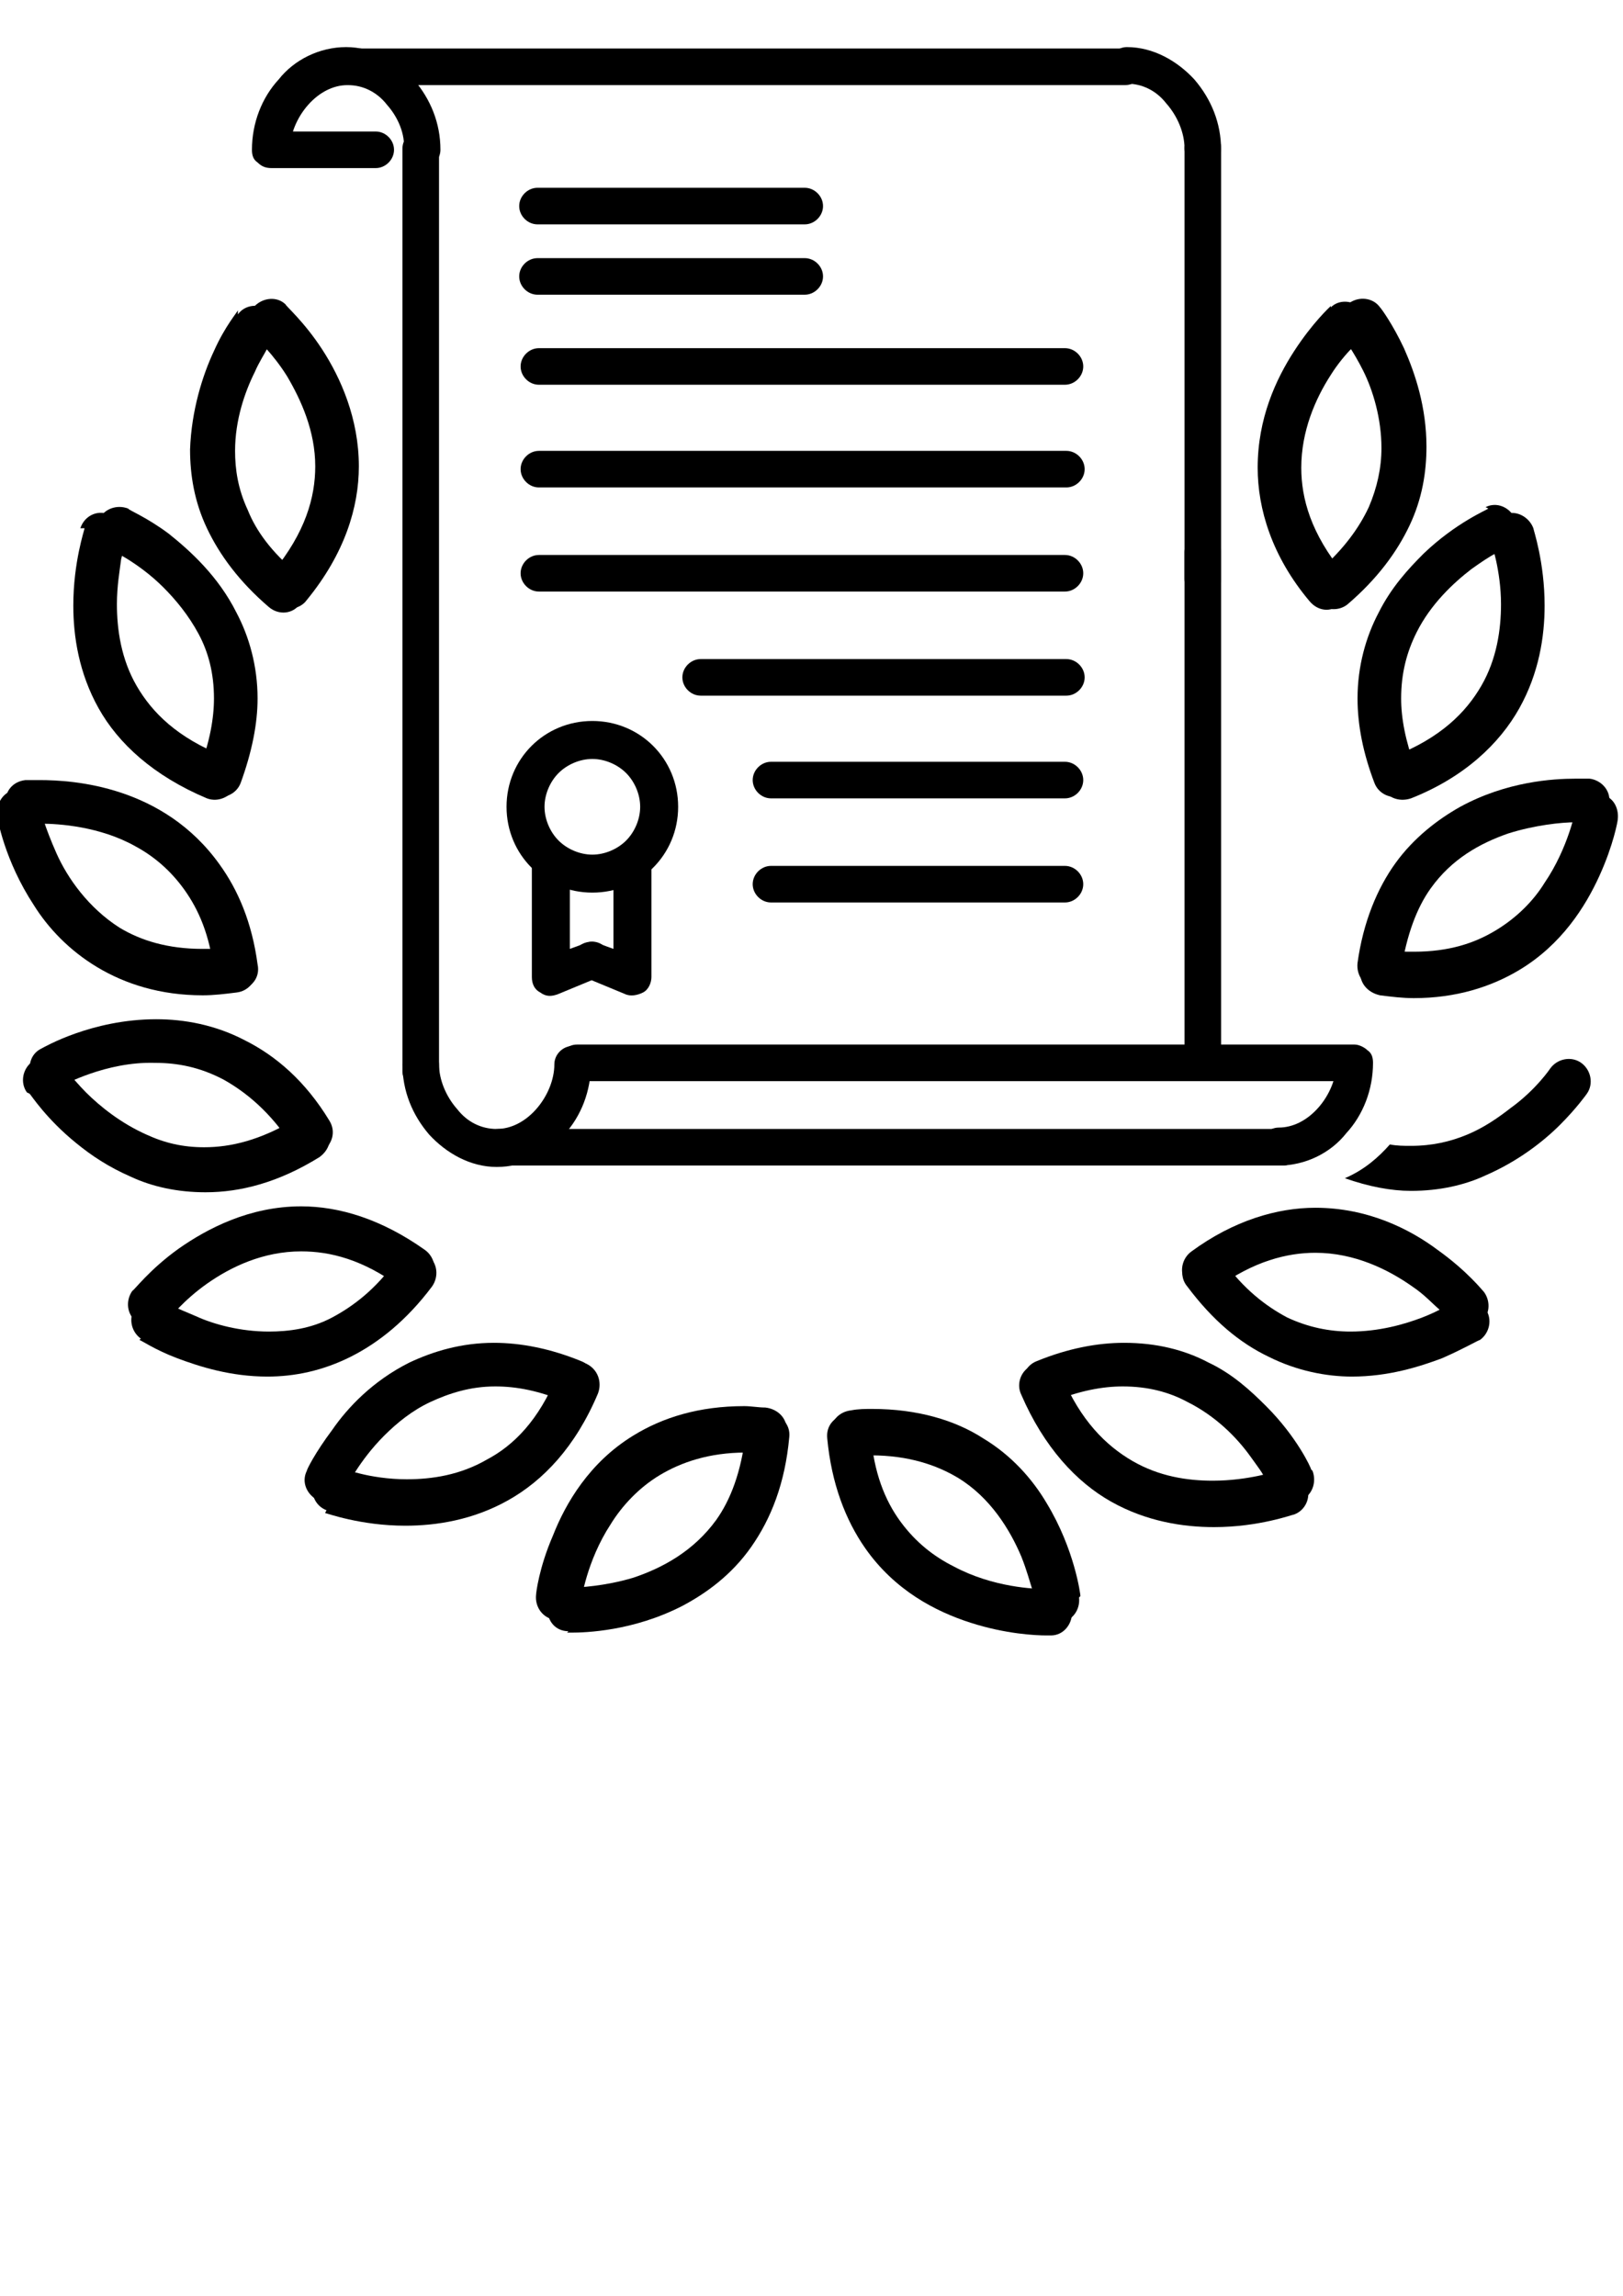 <?xml version="1.0" encoding="UTF-8" standalone="no"?>
<!-- Created with Inkscape (http://www.inkscape.org/) -->

<svg
   xmlns:osb="http://www.openswatchbook.org/uri/2009/osb"
   xmlns:dc="http://purl.org/dc/elements/1.1/"
   xmlns:cc="http://creativecommons.org/ns#"
   xmlns:rdf="http://www.w3.org/1999/02/22-rdf-syntax-ns#"
   xmlns:svg="http://www.w3.org/2000/svg"
   xmlns="http://www.w3.org/2000/svg"
   xmlns:xlink="http://www.w3.org/1999/xlink"
   xmlns:sodipodi="http://sodipodi.sourceforge.net/DTD/sodipodi-0.dtd"
   xmlns:inkscape="http://www.inkscape.org/namespaces/inkscape"
   width="210mm"
   height="297mm"
   viewBox="0 0 210 297"
   version="1.1"
   id="svg8"
   inkscape:version="0.92.4 (5da689c313, 2019-01-14)"
   sodipodi:docname="10.svg">
  <defs
     id="defs2">
    <linearGradient
       id="linearGradient3541"
       osb:paint="solid">
      <stop
         style="stop-color:#000000;stop-opacity:1;"
         offset="0"
         id="stop3539" />
    </linearGradient>
    <linearGradient
       inkscape:collect="always"
       xlink:href="#linearGradient3541"
       id="linearGradient4559"
       gradientUnits="userSpaceOnUse"
       x1="-1"
       y1="5917.5"
       x2="11984"
       y2="5917.5"
       gradientTransform="translate(-12612.645,-2196.232)" />
    <linearGradient
       inkscape:collect="always"
       xlink:href="#linearGradient3541"
       id="linearGradient5794"
       gradientUnits="userSpaceOnUse"
       gradientTransform="translate(-12612.645,-2196.232)"
       x1="-1"
       y1="5917.5"
       x2="11984"
       y2="5917.5" />
    <linearGradient
       inkscape:collect="always"
       xlink:href="#linearGradient3541"
       id="linearGradient5796"
       gradientUnits="userSpaceOnUse"
       gradientTransform="translate(-12612.645,-2196.232)"
       x1="-1"
       y1="5917.5"
       x2="11984"
       y2="5917.5" />
    <linearGradient
       inkscape:collect="always"
       xlink:href="#linearGradient3541"
       id="linearGradient5798"
       gradientUnits="userSpaceOnUse"
       gradientTransform="translate(-12612.645,-2196.232)"
       x1="-1"
       y1="5917.5"
       x2="11984"
       y2="5917.5" />
    <linearGradient
       inkscape:collect="always"
       xlink:href="#linearGradient3541"
       id="linearGradient5800"
       gradientUnits="userSpaceOnUse"
       gradientTransform="translate(-12612.645,-2196.232)"
       x1="-1"
       y1="5917.5"
       x2="11984"
       y2="5917.5" />
    <linearGradient
       inkscape:collect="always"
       xlink:href="#linearGradient3541"
       id="linearGradient5802"
       gradientUnits="userSpaceOnUse"
       gradientTransform="translate(-12612.645,-2196.232)"
       x1="-1"
       y1="5917.5"
       x2="11984"
       y2="5917.5" />
    <linearGradient
       inkscape:collect="always"
       xlink:href="#linearGradient3541"
       id="linearGradient5804"
       gradientUnits="userSpaceOnUse"
       gradientTransform="translate(-12612.645,-2196.232)"
       x1="-1"
       y1="5917.5"
       x2="11984"
       y2="5917.5" />
    <linearGradient
       inkscape:collect="always"
       xlink:href="#linearGradient3541"
       id="linearGradient5806"
       gradientUnits="userSpaceOnUse"
       gradientTransform="translate(-12612.645,-2196.232)"
       x1="-1"
       y1="5917.5"
       x2="11984"
       y2="5917.5" />
    <linearGradient
       inkscape:collect="always"
       xlink:href="#linearGradient3541"
       id="linearGradient5808"
       gradientUnits="userSpaceOnUse"
       gradientTransform="translate(-12612.645,-2196.232)"
       x1="-1"
       y1="5917.5"
       x2="11984"
       y2="5917.5" />
    <linearGradient
       inkscape:collect="always"
       xlink:href="#linearGradient3541"
       id="linearGradient5810"
       gradientUnits="userSpaceOnUse"
       gradientTransform="translate(-12612.645,-2196.232)"
       x1="-1"
       y1="5917.5"
       x2="11984"
       y2="5917.5" />
    <linearGradient
       inkscape:collect="always"
       xlink:href="#linearGradient3541"
       id="linearGradient5812"
       gradientUnits="userSpaceOnUse"
       gradientTransform="translate(-12612.645,-2196.232)"
       x1="-1"
       y1="5917.5"
       x2="11984"
       y2="5917.5" />
    <linearGradient
       inkscape:collect="always"
       xlink:href="#linearGradient3541"
       id="linearGradient5814"
       gradientUnits="userSpaceOnUse"
       gradientTransform="translate(-12612.645,-2196.232)"
       x1="-1"
       y1="5917.5"
       x2="11984"
       y2="5917.5" />
    <linearGradient
       inkscape:collect="always"
       xlink:href="#linearGradient3541"
       id="linearGradient5816"
       gradientUnits="userSpaceOnUse"
       gradientTransform="translate(-12612.645,-2196.232)"
       x1="-1"
       y1="5917.5"
       x2="11984"
       y2="5917.5" />
    <linearGradient
       inkscape:collect="always"
       xlink:href="#linearGradient3541"
       id="linearGradient5818"
       gradientUnits="userSpaceOnUse"
       gradientTransform="translate(-12612.645,-2196.232)"
       x1="-1"
       y1="5917.5"
       x2="11984"
       y2="5917.5" />
    <linearGradient
       inkscape:collect="always"
       xlink:href="#linearGradient3541"
       id="linearGradient5820"
       gradientUnits="userSpaceOnUse"
       gradientTransform="translate(-12612.645,-2196.232)"
       x1="-1"
       y1="5917.5"
       x2="11984"
       y2="5917.5" />
    <linearGradient
       inkscape:collect="always"
       xlink:href="#linearGradient3541"
       id="linearGradient5822"
       gradientUnits="userSpaceOnUse"
       gradientTransform="translate(-12612.645,-2196.232)"
       x1="-1"
       y1="5917.5"
       x2="11984"
       y2="5917.5" />
    <linearGradient
       inkscape:collect="always"
       xlink:href="#linearGradient3541"
       id="linearGradient5824"
       gradientUnits="userSpaceOnUse"
       gradientTransform="translate(-12612.645,-2196.232)"
       x1="-1"
       y1="5917.5"
       x2="11984"
       y2="5917.5" />
    <linearGradient
       inkscape:collect="always"
       xlink:href="#linearGradient3541"
       id="linearGradient5826"
       gradientUnits="userSpaceOnUse"
       gradientTransform="translate(-12612.645,-2196.232)"
       x1="-1"
       y1="5917.5"
       x2="11984"
       y2="5917.5" />
    <linearGradient
       inkscape:collect="always"
       xlink:href="#linearGradient3541"
       id="linearGradient5828"
       gradientUnits="userSpaceOnUse"
       gradientTransform="translate(-12612.645,-2196.232)"
       x1="-1"
       y1="5917.5"
       x2="11984"
       y2="5917.5" />
    <linearGradient
       inkscape:collect="always"
       xlink:href="#linearGradient3541"
       id="linearGradient5830"
       gradientUnits="userSpaceOnUse"
       gradientTransform="translate(-12612.645,-2196.232)"
       x1="-1"
       y1="5917.5"
       x2="11984"
       y2="5917.5" />
    <linearGradient
       inkscape:collect="always"
       xlink:href="#linearGradient3541"
       id="linearGradient5832"
       gradientUnits="userSpaceOnUse"
       gradientTransform="translate(-12612.645,-2196.232)"
       x1="-1"
       y1="5917.5"
       x2="11984"
       y2="5917.5" />
    <linearGradient
       inkscape:collect="always"
       xlink:href="#linearGradient3541"
       id="linearGradient5834"
       gradientUnits="userSpaceOnUse"
       gradientTransform="translate(-12612.645,-2196.232)"
       x1="-1"
       y1="5917.5"
       x2="11984"
       y2="5917.5" />
    <linearGradient
       inkscape:collect="always"
       xlink:href="#linearGradient3541"
       id="linearGradient5836"
       gradientUnits="userSpaceOnUse"
       gradientTransform="translate(-12612.645,-2196.232)"
       x1="-1"
       y1="5917.5"
       x2="11984"
       y2="5917.5" />
    <linearGradient
       inkscape:collect="always"
       xlink:href="#linearGradient3541"
       id="linearGradient5838"
       gradientUnits="userSpaceOnUse"
       gradientTransform="translate(-12612.645,-2196.232)"
       x1="-1"
       y1="5917.5"
       x2="11984"
       y2="5917.5" />
    <linearGradient
       inkscape:collect="always"
       xlink:href="#linearGradient3541"
       id="linearGradient5840"
       gradientUnits="userSpaceOnUse"
       gradientTransform="translate(-12612.645,-2196.232)"
       x1="-1"
       y1="5917.5"
       x2="11984"
       y2="5917.5" />
    <linearGradient
       inkscape:collect="always"
       xlink:href="#linearGradient3541"
       id="linearGradient5842"
       gradientUnits="userSpaceOnUse"
       gradientTransform="translate(-12612.645,-2196.232)"
       x1="-1"
       y1="5917.5"
       x2="11984"
       y2="5917.5" />
    <linearGradient
       inkscape:collect="always"
       xlink:href="#linearGradient3541"
       id="linearGradient5844"
       gradientUnits="userSpaceOnUse"
       gradientTransform="translate(-12612.645,-2196.232)"
       x1="-1"
       y1="5917.5"
       x2="11984"
       y2="5917.5" />
    <linearGradient
       inkscape:collect="always"
       xlink:href="#linearGradient3541"
       id="linearGradient5846"
       gradientUnits="userSpaceOnUse"
       gradientTransform="translate(-12612.645,-2196.232)"
       x1="-1"
       y1="5917.5"
       x2="11984"
       y2="5917.5" />
    <linearGradient
       inkscape:collect="always"
       xlink:href="#linearGradient3541"
       id="linearGradient5848"
       gradientUnits="userSpaceOnUse"
       gradientTransform="translate(-12612.645,-2196.232)"
       x1="-1"
       y1="5917.5"
       x2="11984"
       y2="5917.5" />
    <linearGradient
       inkscape:collect="always"
       xlink:href="#linearGradient3541"
       id="linearGradient5850"
       gradientUnits="userSpaceOnUse"
       gradientTransform="translate(-12612.645,-2196.232)"
       x1="-1"
       y1="5917.5"
       x2="11984"
       y2="5917.5" />
    <linearGradient
       inkscape:collect="always"
       xlink:href="#linearGradient3541"
       id="linearGradient5852"
       gradientUnits="userSpaceOnUse"
       gradientTransform="translate(-12612.645,-2196.232)"
       x1="-1"
       y1="5917.5"
       x2="11984"
       y2="5917.5" />
    <linearGradient
       inkscape:collect="always"
       xlink:href="#linearGradient3541"
       id="linearGradient5854"
       gradientUnits="userSpaceOnUse"
       gradientTransform="translate(-12612.645,-2196.232)"
       x1="-1"
       y1="5917.5"
       x2="11984"
       y2="5917.5" />
    <linearGradient
       inkscape:collect="always"
       xlink:href="#linearGradient3541"
       id="linearGradient5856"
       gradientUnits="userSpaceOnUse"
       gradientTransform="translate(-12612.645,-2196.232)"
       x1="-1"
       y1="5917.5"
       x2="11984"
       y2="5917.5" />
    <linearGradient
       inkscape:collect="always"
       xlink:href="#linearGradient3541"
       id="linearGradient5858"
       gradientUnits="userSpaceOnUse"
       gradientTransform="translate(-12612.645,-2196.232)"
       x1="-1"
       y1="5917.5"
       x2="11984"
       y2="5917.5" />
    <linearGradient
       inkscape:collect="always"
       xlink:href="#linearGradient3541"
       id="linearGradient5860"
       gradientUnits="userSpaceOnUse"
       gradientTransform="translate(-12612.645,-2196.232)"
       x1="-1"
       y1="5917.5"
       x2="11984"
       y2="5917.5" />
    <linearGradient
       inkscape:collect="always"
       xlink:href="#linearGradient3541"
       id="linearGradient5862"
       gradientUnits="userSpaceOnUse"
       gradientTransform="translate(-12612.645,-2196.232)"
       x1="-1"
       y1="5917.5"
       x2="11984"
       y2="5917.5" />
    <linearGradient
       inkscape:collect="always"
       xlink:href="#linearGradient3541"
       id="linearGradient5864"
       gradientUnits="userSpaceOnUse"
       gradientTransform="translate(-12612.645,-2196.232)"
       x1="-1"
       y1="5917.5"
       x2="11984"
       y2="5917.5" />
    <linearGradient
       inkscape:collect="always"
       xlink:href="#linearGradient3541"
       id="linearGradient5866"
       gradientUnits="userSpaceOnUse"
       gradientTransform="translate(-12612.645,-2196.232)"
       x1="-1"
       y1="5917.5"
       x2="11984"
       y2="5917.5" />
    <linearGradient
       inkscape:collect="always"
       xlink:href="#linearGradient3541"
       id="linearGradient5868"
       gradientUnits="userSpaceOnUse"
       gradientTransform="translate(-12612.645,-2196.232)"
       x1="-1"
       y1="5917.5"
       x2="11984"
       y2="5917.5" />
    <linearGradient
       inkscape:collect="always"
       xlink:href="#linearGradient3541"
       id="linearGradient5870"
       gradientUnits="userSpaceOnUse"
       gradientTransform="translate(-12612.645,-2196.232)"
       x1="-1"
       y1="5917.5"
       x2="11984"
       y2="5917.5" />
    <linearGradient
       inkscape:collect="always"
       xlink:href="#linearGradient3541"
       id="linearGradient5872"
       gradientUnits="userSpaceOnUse"
       gradientTransform="translate(-12612.645,-2196.232)"
       x1="-1"
       y1="5917.5"
       x2="11984"
       y2="5917.5" />
    <linearGradient
       inkscape:collect="always"
       xlink:href="#linearGradient3541"
       id="linearGradient5874"
       gradientUnits="userSpaceOnUse"
       gradientTransform="translate(-12612.645,-2196.232)"
       x1="-1"
       y1="5917.5"
       x2="11984"
       y2="5917.5" />
    <linearGradient
       inkscape:collect="always"
       xlink:href="#linearGradient3541"
       id="linearGradient5876"
       gradientUnits="userSpaceOnUse"
       gradientTransform="translate(-12612.645,-2196.232)"
       x1="-1"
       y1="5917.5"
       x2="11984"
       y2="5917.5" />
    <linearGradient
       inkscape:collect="always"
       xlink:href="#linearGradient3541"
       id="linearGradient5878"
       gradientUnits="userSpaceOnUse"
       gradientTransform="translate(-12612.645,-2196.232)"
       x1="-1"
       y1="5917.5"
       x2="11984"
       y2="5917.5" />
    <linearGradient
       inkscape:collect="always"
       xlink:href="#linearGradient3541"
       id="linearGradient5880"
       gradientUnits="userSpaceOnUse"
       gradientTransform="translate(-12612.645,-2196.232)"
       x1="-1"
       y1="5917.5"
       x2="11984"
       y2="5917.5" />
    <linearGradient
       inkscape:collect="always"
       xlink:href="#linearGradient3541"
       id="linearGradient5882"
       gradientUnits="userSpaceOnUse"
       gradientTransform="translate(-12612.645,-2196.232)"
       x1="-1"
       y1="5917.5"
       x2="11984"
       y2="5917.5" />
    <linearGradient
       inkscape:collect="always"
       xlink:href="#linearGradient3541"
       id="linearGradient5884"
       gradientUnits="userSpaceOnUse"
       gradientTransform="translate(-12612.645,-2196.232)"
       x1="-1"
       y1="5917.5"
       x2="11984"
       y2="5917.5" />
  </defs>
  <sodipodi:namedview
     id="base"
     pagecolor="#ffffff"
     bordercolor="#666666"
     borderopacity="1.0"
     inkscape:pageopacity="0.0"
     inkscape:pageshadow="2"
     inkscape:zoom="0.35"
     inkscape:cx="400"
     inkscape:cy="560"
     inkscape:document-units="mm"
     inkscape:current-layer="layer1"
     showgrid="false"
     inkscape:window-width="958"
     inkscape:window-height="991"
     inkscape:window-x="952"
     inkscape:window-y="0"
     inkscape:window-maximized="0" />
  <g
     inkscape:label="Capa 1"
     inkscape:groupmode="layer"
     id="layer1">
    <g
       transform="matrix(0.182,0,0,0.182,640.233,-1545.233)"
       style="clip-rule:evenodd;fill-rule:evenodd;image-rendering:optimizeQuality;shape-rendering:geometricPrecision;text-rendering:geometricPrecision"
       id="g6191">
      <path
         class="fil0"
         d="m -2649.645,8596.768 c 0,-19 -7,-36 -19,-50 -12,-13 -29,-23 -48,-23 -7,0 -13,6 -13,13 0,7 6,13 13,13 11,0 21,5 28,14 8,9 13,21 13,32 0,7 6,13 13,13 7,0 13,-6 13,-13 z"
         id="path997"
         style="fill:url(#linearGradient5794);fill-opacity:1;fill-rule:nonzero"
         inkscape:connector-curvature="0" />
      <path
         class="fil0"
         d="m -3204.645,8596.768 c 0,-19 -7,-36 -19,-50 -12,-13 -29,-23 -48,-23 -19,0 -37,9 -48,23 -12,13 -19,31 -19,50 0,4 1,7 4,9 3,3 6,4 10,4 h 74 c 7,0 13,-6 13,-13 0,-7 -6,-13 -13,-13 h -74 v 13 h 13 c 0,-11 5,-23 13,-32 8,-9 18,-14 28,-14 11,0 21,5 28,14 8,9 13,21 12,32 0,7 6,13 13,13 7,0 13,-6 13,-13 z"
         id="path999"
         style="fill:url(#linearGradient5796);fill-opacity:1;fill-rule:nonzero"
         inkscape:connector-curvature="0" />
      <path
         class="fil0"
         d="m -2649.645,8901.768 v -306 c 0,-7 -6,-13 -13,-13 -7,0 -13,6 -13,13 v 306 c 0,7 6,13 13,13 7,0 13,-6 13,-13 z"
         id="path1001"
         style="fill:url(#linearGradient5798);fill-opacity:1;fill-rule:nonzero"
         inkscape:connector-curvature="0" />
      <path
         class="fil0"
         d="m -2649.645,9241.768 v -359 c 0,-7 -6,-13 -13,-13 -7,0 -13,6 -13,13 v 359 c 0,7 6,13 13,13 7,0 13,-6 13,-13 z"
         id="path1003"
         style="fill:url(#linearGradient5800);fill-opacity:1;fill-rule:nonzero"
         inkscape:connector-curvature="0" />
      <path
         class="fil0"
         d="m -3231.645,8595.768 v 656 c 0,7 6,13 13,13 7,0 13,-6 13,-13 v -656 c 0,-7 -6,-13 -13,-13 -7,0 -13,6 -13,13 z"
         id="path1005"
         style="fill:url(#linearGradient5802);fill-opacity:1;fill-rule:nonzero"
         inkscape:connector-curvature="0" />
      <path
         class="fil0"
         d="m -2717.645,8524.768 h -558 c -7,0 -13,6 -13,13 0,7 6,13 13,13 h 558 c 7,0 13,-6 13,-13 0,-7 -6,-13 -13,-13 z"
         id="path1007"
         style="fill:url(#linearGradient5804);fill-opacity:1;fill-rule:nonzero"
         inkscape:connector-curvature="0" />
      <path
         class="fil0"
         d="m -2608.645,9318.768 c 19,0 37,-9 48,-23 12,-13 19,-31 19,-50 0,-4 -1,-7 -4,-9 -2,-2 -6,-4 -9,-4 h -553 c -7,0 -13,6 -13,13 0,7 6,13 13,13 h 553 v -13 h -13 c 0,11 -5,23 -13,32 -8,9 -18,14 -28,14 -7,0 -13,6 -13,13 0,7 6,13 13,13 z"
         id="path1009"
         style="fill:url(#linearGradient5806);fill-opacity:1;fill-rule:nonzero"
         inkscape:connector-curvature="0" />
      <path
         class="fil0"
         d="m -3231.645,9246.768 c 0,19 7,36 19,50 12,13 29,23 48,23 19,0 37,-9 48,-23 12,-13 19,-31 19,-50 0,-7 -6,-13 -13,-13 -7,0 -13,6 -13,13 0,11 -5,23 -13,32 -8,9 -18,14 -28,14 -11,0 -21,-5 -28,-14 -8,-9 -13,-21 -13,-32 0,-7 -6,-13 -13,-13 -7,0 -13,6 -13,13 z"
         id="path1011"
         style="fill:url(#linearGradient5808);fill-opacity:1;fill-rule:nonzero"
         inkscape:connector-curvature="0" />
      <path
         class="fil0"
         d="m -3163.645,9318.768 h 558 c 7,0 13,-6 13,-13 0,-7 -6,-13 -13,-13 h -558 c -7,0 -13,6 -13,13 0,7 6,13 13,13 z"
         id="path1013"
         style="fill:url(#linearGradient5810);fill-opacity:1;fill-rule:nonzero"
         inkscape:connector-curvature="0" />
      <path
         class="fil0"
         d="m -3144.645,9063.768 h -13 c 0,34 27,61 61,61 34,0 61,-27 61,-61 0,-34 -27,-61 -61,-61 -34,0 -61,27 -61,61 h 27 c 0,-9 4,-18 10,-24 6,-6 15,-10 24,-10 9,0 18,4 24,10 6,6 10,15 10,24 0,9 -4,18 -10,24 -6,6 -15,10 -24,10 -9,0 -18,-4 -24,-10 -6,-6 -10,-15 -10,-24 h -13 z"
         id="path1015"
         style="fill:url(#linearGradient5812);fill-opacity:1;fill-rule:nonzero"
         inkscape:connector-curvature="0" />
      <path
         class="fil0"
         d="m -3081.645,9102.768 v 62 l -11,-4 c -7,-3 -15,1 -17,7 -3,7 0,15 7,17 l 29,12 c 4,2 9,1 13,-1 4,-2 6,-7 6,-11 v -82 c 0,-7 -6,-13 -13,-13 -7,0 -13,6 -13,13 z"
         id="path1017"
         style="fill:url(#linearGradient5814);fill-opacity:1;fill-rule:nonzero"
         inkscape:connector-curvature="0" />
      <path
         class="fil0"
         d="m -3139.645,9102.768 v 82 c 0,5 2,9 6,11 4,3 8,3 13,1 l 29,-12 c 7,-3 10,-11 7,-17 -3,-7 -11,-10 -17,-7 l -11,4 v -62 c 0,-7 -6,-13 -13,-13 -7,0 -13,6 -13,13 z"
         id="path1019"
         style="fill:url(#linearGradient5816);fill-opacity:1;fill-rule:nonzero"
         inkscape:connector-curvature="0" />
      <path
         class="fil0"
         d="m -2945.645,8623.768 h -190 c -7,0 -13,6 -13,13 0,7 6,13 13,13 h 190 c 7,0 13,-6 13,-13 0,-7 -6,-13 -13,-13 z"
         id="path1021"
         style="fill:url(#linearGradient5818);fill-opacity:1;fill-rule:nonzero"
         inkscape:connector-curvature="0" />
      <path
         class="fil0"
         d="m -2945.645,8673.768 h -190 c -7,0 -13,6 -13,13 0,7 6,13 13,13 h 190 c 7,0 13,-6 13,-13 0,-7 -6,-13 -13,-13 z"
         id="path1023"
         style="fill:url(#linearGradient5820);fill-opacity:1;fill-rule:nonzero"
         inkscape:connector-curvature="0" />
      <path
         class="fil0"
         d="m -2760.645,8737.768 h -374 c -7,0 -13,6 -13,13 0,7 6,13 13,13 h 374 c 7,0 13,-6 13,-13 0,-7 -6,-13 -13,-13 z"
         id="path1025"
         style="fill:url(#linearGradient5822);fill-opacity:1;fill-rule:nonzero"
         inkscape:connector-curvature="0" />
      <path
         class="fil0"
         d="m -2759.645,8810.768 h -375 c -7,0 -13,6 -13,13 0,7 6,13 13,13 h 375 c 7,0 13,-6 13,-13 0,-7 -6,-13 -13,-13 z"
         id="path1027"
         style="fill:url(#linearGradient5824);fill-opacity:1;fill-rule:nonzero"
         inkscape:connector-curvature="0" />
      <path
         class="fil0"
         d="m -2760.645,8884.768 h -374 c -7,0 -13,6 -13,13 0,7 6,13 13,13 h 374 c 7,0 13,-6 13,-13 0,-7 -6,-13 -13,-13 z"
         id="path1029"
         style="fill:url(#linearGradient5826);fill-opacity:1;fill-rule:nonzero"
         inkscape:connector-curvature="0" />
      <path
         class="fil0"
         d="m -2759.645,8958.768 h -260 c -7,0 -13,6 -13,13 0,7 6,13 13,13 h 260 c 7,0 13,-6 13,-13 0,-7 -6,-13 -13,-13 z"
         id="path1031"
         style="fill:url(#linearGradient5828);fill-opacity:1;fill-rule:nonzero"
         inkscape:connector-curvature="0" />
      <path
         class="fil0"
         d="m -2760.645,9031.768 h -209 c -7,0 -13,6 -13,13 0,7 6,13 13,13 h 209 c 7,0 13,-6 13,-13 0,-7 -6,-13 -13,-13 z"
         id="path1033"
         style="fill:url(#linearGradient5830);fill-opacity:1;fill-rule:nonzero"
         inkscape:connector-curvature="0" />
      <path
         class="fil0"
         d="m -2760.645,9105.768 h -209 c -7,0 -13,6 -13,13 0,7 6,13 13,13 h 209 c 7,0 13,-6 13,-13 0,-7 -6,-13 -13,-13 z"
         id="path1035"
         style="fill:url(#linearGradient5832);fill-opacity:1;fill-rule:nonzero"
         inkscape:connector-curvature="0" />
      <path
         class="fil0"
         d="m -2571.645,8707.768 c -1,1 -13,12 -26,32 -13,20 -26,48 -26,83 0,29 10,63 37,95 6,7 15,8 22,2 7,-6 8,-15 2,-22 -23,-28 -30,-53 -30,-75 0,-26 10,-49 21,-66 5,-8 11,-15 15,-19 2,-2 4,-4 5,-5 l 1,-1 v 0 0 c 6,-6 7,-16 1,-22 -6,-6 -16,-7 -22,-1 z"
         id="path1037"
         style="fill:url(#linearGradient5834);fill-opacity:1;fill-rule:nonzero"
         inkscape:connector-curvature="0" />
      <path
         class="fil0"
         d="m -2562.645,8729.768 1,-1 -1,1 v 0 l 1,-1 -1,1 c 0,1 7,10 14,24 7,14 13,34 13,55 0,14 -3,28 -9,42 -7,15 -18,30 -35,45 -7,6 -7,16 -2,22 6,7 16,7 22,2 21,-18 35,-37 44,-56 9,-19 12,-38 12,-56 0,-28 -8,-52 -16,-70 -8,-17 -16,-28 -17,-29 -5,-7 -15,-8 -22,-3 -7,5 -8,15 -3,22 z"
         id="path1039"
         style="fill:url(#linearGradient5836);fill-opacity:1;fill-rule:nonzero"
         inkscape:connector-curvature="0" />
      <path
         class="fil0"
         d="m -2459.645,8851.768 c -1,1 -23,10 -46,32 -11,11 -23,24 -32,42 -9,17 -15,38 -15,61 0,19 4,39 12,60 3,8 12,12 20,9 8,-3 12,-12 9,-20 -7,-19 -10,-35 -10,-49 0,-18 4,-33 11,-47 10,-20 26,-35 39,-45 7,-5 13,-9 17,-11 2,-1 4,-2 5,-3 l 1,-1 v 0 -1 1 0 -1 1 c 8,-4 12,-13 8,-21 -4,-8 -13,-12 -21,-8 v 0 z"
         id="path1041"
         style="fill:url(#linearGradient5838);fill-opacity:1;fill-rule:nonzero"
         inkscape:connector-curvature="0" />
      <path
         class="fil0"
         d="m -2457.645,8875.768 6,-2 -6,2 v 0 l 6,-2 -6,2 c 0,0 7,20 7,44 0,18 -3,39 -14,58 -11,19 -29,37 -62,50 -8,3 -12,12 -9,21 3,8 12,12 21,9 38,-15 63,-39 77,-64 14,-25 18,-51 18,-73 0,-31 -8,-54 -8,-55 -3,-8 -12,-13 -20,-10 -8,3 -13,12 -10,20 z"
         id="path1043"
         style="fill:url(#linearGradient5840);fill-opacity:1;fill-rule:nonzero"
         inkscape:connector-curvature="0" />
      <path
         class="fil0"
         d="m -2387.645,9043.768 c 0,0 -4,0 -10,0 -16,0 -49,2 -82,20 -16,9 -33,22 -46,40 -13,18 -23,42 -27,71 -1,9 5,17 13,18 9,1 17,-5 18,-13 4,-25 11,-44 21,-58 15,-21 35,-32 55,-39 19,-6 38,-8 48,-8 2,0 4,0 6,0 h 1 v 0 -1 1 0 -1 1 c 9,1 16,-6 17,-14 1,-9 -6,-16 -14,-17 z"
         id="path1045"
         style="fill:url(#linearGradient5842);fill-opacity:1;fill-rule:nonzero"
         inkscape:connector-curvature="0" />
      <path
         class="fil0"
         d="m -2397.645,9065.768 5,1 -5,-1 v 0 l 5,1 -5,-1 c 0,0 -5,27 -22,52 -8,13 -20,25 -35,34 -15,9 -33,15 -58,15 -6,0 -13,0 -20,-1 -9,-1 -17,5 -18,14 -1,9 5,16 14,18 8,1 16,2 24,2 30,0 55,-8 75,-20 30,-18 47,-45 57,-67 10,-22 13,-39 13,-40 1,-9 -4,-17 -13,-18 -9,-1 -17,4 -18,13 v 0 z"
         id="path1047"
         style="fill:url(#linearGradient5844);fill-opacity:1;fill-rule:nonzero"
         inkscape:connector-curvature="0" />
      <path
         class="fil0"
         d="m -2462.645,9408.768 c -1,-1 -12,-15 -33,-30 -20,-15 -50,-30 -87,-30 -27,0 -58,9 -88,31 -7,5 -9,15 -4,22 5,7 15,9 22,4 26,-19 50,-25 70,-25 28,0 52,12 69,24 9,6 15,13 20,17 2,2 4,4 5,5 l 1,1 v 0 0 c 5,7 15,8 22,3 7,-5 8,-15 3,-22 z"
         id="path1049"
         style="fill:url(#linearGradient5846);fill-opacity:1;fill-rule:nonzero"
         inkscape:connector-curvature="0" />
      <path
         class="fil0"
         d="m -2484.645,9415.768 1,2 -1,-2 v 0 l 1,2 -1,-2 c 0,0 -9,6 -22,11 -13,5 -31,10 -51,10 -15,0 -30,-3 -45,-10 -15,-8 -31,-20 -46,-41 -5,-7 -15,-9 -22,-3 -7,5 -9,15 -3,22 18,24 37,40 58,50 20,10 41,14 59,14 26,0 48,-7 64,-13 16,-7 26,-13 27,-13 7,-5 9,-15 4,-22 -5,-7 -15,-9 -22,-4 z"
         id="path1051"
         style="fill:url(#linearGradient5848);fill-opacity:1;fill-rule:nonzero"
         inkscape:connector-curvature="0" />
      <path
         class="fil0"
         d="m -2585.645,9534.768 c 0,-1 -10,-23 -32,-45 -11,-11 -24,-23 -41,-31 -17,-9 -37,-14 -60,-14 -19,0 -40,4 -62,13 -8,3 -12,12 -9,20 3,8 12,12 20,9 19,-8 36,-11 50,-11 18,0 33,4 46,11 20,10 35,25 45,39 5,7 9,12 11,17 1,2 2,4 3,5 l 1,1 v 0 h 1 -1 v 0 h 1 -1 c 4,8 13,11 21,8 8,-4 11,-13 8,-21 z"
         id="path1053"
         style="fill:url(#linearGradient5850);fill-opacity:1;fill-rule:nonzero"
         inkscape:connector-curvature="0" />
      <path
         class="fil0"
         d="m -2609.645,9535.768 2,5 -2,-5 v 0 l 2,5 -2,-5 c 0,0 -20,7 -46,7 -18,0 -38,-3 -57,-14 -19,-11 -37,-29 -50,-60 -3,-8 -13,-12 -21,-8 -8,3 -12,13 -8,21 16,37 39,62 64,76 25,14 51,18 73,18 32,0 56,-9 57,-9 8,-3 12,-12 9,-20 -3,-8 -12,-12 -20,-9 z"
         id="path1055"
         style="fill:url(#linearGradient5852);fill-opacity:1;fill-rule:nonzero"
         inkscape:connector-curvature="0" />
      <path
         class="fil0"
         d="m -2749.645,9624.768 c 0,-1 -4,-33 -24,-66 -10,-17 -25,-34 -45,-46 -20,-13 -47,-21 -79,-21 -5,0 -10,0 -15,1 -9,1 -15,8 -15,17 1,9 8,15 17,15 4,0 8,0 12,0 27,0 47,7 62,16 23,14 37,37 45,56 4,10 6,18 8,24 1,3 1,6 1,7 v 2 0 c 1,9 9,15 18,14 9,-1 15,-9 14,-18 z"
         id="path1057"
         style="fill:url(#linearGradient5854);fill-opacity:1;fill-rule:nonzero"
         inkscape:connector-curvature="0" />
      <path
         class="fil0"
         d="m -2772.645,9619.768 v 0 0 0 0 h -2 c -7,0 -37,-1 -65,-16 -14,-7 -27,-17 -38,-32 -11,-15 -19,-35 -21,-62 -1,-9 -8,-15 -17,-14 -9,1 -15,8 -14,17 3,32 13,58 27,78 21,30 50,45 75,53 25,8 46,9 54,9 2,0 3,0 3,0 9,0 15,-8 15,-16 0,-9 -8,-15 -16,-15 z"
         id="path1059"
         style="fill:url(#linearGradient5856);fill-opacity:1;fill-rule:nonzero"
         inkscape:connector-curvature="0" />
      <path
         class="fil0"
         d="m -3335.645,8730.768 v 0 c 1,1 12,11 22,27 10,17 20,39 20,64 0,22 -7,47 -30,75 -6,7 -5,17 2,22 7,6 17,5 22,-2 27,-33 37,-66 37,-95 0,-34 -13,-63 -26,-83 -13,-20 -26,-31 -26,-32 -6,-6 -16,-5 -22,1 -6,6 -5,16 1,22 z"
         id="path1061"
         style="fill:url(#linearGradient5858);fill-opacity:1;fill-rule:nonzero"
         inkscape:connector-curvature="0" />
      <path
         class="fil0"
         d="m -3348.645,8710.768 c 0,1 -9,11 -17,29 -8,17 -16,42 -17,70 0,18 3,37 12,56 9,19 23,38 44,56 7,6 17,5 22,-2 6,-7 5,-17 -2,-22 -18,-15 -29,-30 -35,-45 -7,-15 -9,-29 -9,-42 0,-22 7,-42 14,-56 3,-7 7,-13 9,-17 1,-2 2,-3 3,-4 l 1,-1 v 0 l -1,-1 1,1 v 0 l -1,-1 1,1 c 5,-7 4,-17 -3,-22 -7,-5 -17,-4 -22,3 z"
         id="path1063"
         style="fill:url(#linearGradient5860);fill-opacity:1;fill-rule:nonzero"
         inkscape:connector-curvature="0" />
      <path
         class="fil0"
         d="m -3439.645,8880.768 2,-5 -2,5 v 0 l 2,-5 -2,5 c 0,0 20,9 38,27 9,9 18,20 25,33 7,13 11,28 11,46 0,14 -3,31 -10,49 -3,8 1,17 9,20 8,3 17,-1 20,-9 8,-22 12,-42 12,-60 0,-23 -6,-44 -15,-61 -13,-26 -33,-44 -48,-56 -16,-12 -29,-17 -29,-18 -8,-3 -17,0 -21,8 -4,8 0,17 8,21 z"
         id="path1065"
         style="fill:url(#linearGradient5862);fill-opacity:1;fill-rule:nonzero"
         inkscape:connector-curvature="0" />
      <path
         class="fil0"
         d="m -3457.645,8865.768 c 0,1 -8,24 -8,55 0,22 4,48 18,73 14,25 39,48 77,64 8,3 17,-1 21,-9 3,-8 -1,-17 -9,-21 -33,-13 -51,-31 -62,-50 -11,-19 -14,-40 -14,-58 0,-13 2,-24 3,-32 1,-4 2,-7 2,-9 l 1,-2 v -1 0 l -6,-2 5,2 v 0 l -6,-2 5,2 c 3,-8 -1,-17 -10,-20 -8,-3 -17,1 -20,10 z"
         id="path1067"
         style="fill:url(#linearGradient5864);fill-opacity:1;fill-rule:nonzero"
         inkscape:connector-curvature="0" />
      <path
         class="fil0"
         d="m -3495.645,9075.768 v -1 1 0 -1 1 c 0,0 3,0 7,0 13,0 42,2 67,16 13,7 25,17 35,31 10,14 18,32 21,58 1,9 9,15 18,13 9,-1 15,-9 13,-18 -4,-30 -14,-53 -27,-71 -20,-28 -46,-43 -70,-51 -24,-8 -46,-9 -58,-9 -6,0 -10,0 -10,0 -9,1 -15,8 -14,17 1,9 8,15 17,14 v 0 z"
         id="path1069"
         style="fill:url(#linearGradient5866);fill-opacity:1;fill-rule:nonzero"
         inkscape:connector-curvature="0" />
      <path
         class="fil0"
         d="m -3519.645,9070.768 c 0,1 5,31 26,63 10,16 25,32 45,44 20,12 45,20 75,20 8,0 16,-1 24,-2 9,-1 15,-9 14,-18 -1,-9 -9,-15 -18,-14 -7,1 -14,1 -20,1 -25,0 -44,-6 -59,-15 -22,-14 -37,-35 -45,-53 -4,-9 -7,-17 -9,-23 -1,-3 -1,-5 -2,-7 v -2 0 c -1,-9 -10,-14 -18,-13 -9,1 -14,10 -13,18 v 0 z"
         id="path1071"
         style="fill:url(#linearGradient5868);fill-opacity:1;fill-rule:nonzero"
         inkscape:connector-curvature="0" />
      <path
         class="fil0"
         d="m -3473.645,9261.768 -1,-3 1,3 v 0 l -1,-3 1,3 c 1,0 31,-17 66,-16 16,0 32,3 49,12 16,9 33,23 48,46 5,7 14,10 22,5 7,-5 10,-14 5,-22 -17,-28 -38,-46 -60,-57 -21,-11 -43,-15 -63,-15 -46,0 -80,20 -82,21 -8,4 -10,14 -6,21 4,8 14,10 21,6 z"
         id="path1073"
         style="fill:url(#linearGradient5870);fill-opacity:1;fill-rule:nonzero"
         inkscape:connector-curvature="0" />
      <path
         class="fil0"
         d="m -3496.645,9267.768 c 1,1 12,18 33,35 11,9 23,17 39,24 15,7 33,11 53,11 25,0 52,-7 81,-25 7,-5 10,-14 5,-22 -5,-7 -14,-10 -22,-5 -25,15 -46,20 -65,20 -15,0 -28,-3 -41,-9 -18,-8 -33,-20 -43,-30 -5,-5 -9,-10 -12,-13 -1,-2 -2,-3 -3,-4 l -1,-1 v 0 l -2,1 2,-1 v 0 l -2,1 2,-1 c -5,-7 -15,-9 -22,-4 -7,5 -9,15 -4,22 z"
         id="path1075"
         style="fill:url(#linearGradient5872);fill-opacity:1;fill-rule:nonzero"
         inkscape:connector-curvature="0" />
      <path
         class="fil0"
         d="m -3398.645,9428.768 v 0 c 1,-1 11,-14 28,-26 17,-12 40,-23 67,-23 21,0 44,6 70,25 7,5 17,3 22,-4 5,-7 3,-17 -4,-22 -31,-22 -61,-31 -88,-31 -37,0 -67,16 -87,30 -21,15 -32,30 -33,30 -5,7 -4,17 3,22 7,5 17,4 22,-3 z"
         id="path1077"
         style="fill:url(#linearGradient5874);fill-opacity:1;fill-rule:nonzero"
         inkscape:connector-curvature="0" />
      <path
         class="fil0"
         d="m -3418.645,9442.768 c 1,0 11,7 27,13 16,6 38,13 64,13 19,0 39,-4 59,-14 20,-10 40,-26 58,-50 5,-7 4,-17 -3,-22 -7,-5 -17,-4 -22,3 -15,21 -31,33 -46,41 -15,8 -31,10 -45,10 -20,0 -39,-5 -52,-11 -7,-3 -12,-5 -16,-7 -2,-1 -3,-2 -4,-2 l -1,-1 v 0 l -1,2 1,-2 v 0 l -1,2 1,-2 c -7,-5 -17,-3 -22,4 -5,7 -3,17 4,22 z"
         id="path1079"
         style="fill:url(#linearGradient5876);fill-opacity:1;fill-rule:nonzero"
         inkscape:connector-curvature="0" />
      <path
         class="fil0"
         d="m -3271.645,9547.768 -5,-2 5,2 v 0 l -5,-2 5,2 c 0,0 9,-19 27,-37 9,-9 20,-18 33,-24 13,-6 28,-11 46,-11 15,0 31,3 50,11 8,3 17,-1 20,-9 3,-8 -1,-17 -9,-20 -22,-9 -43,-13 -62,-13 -23,0 -43,6 -60,14 -26,13 -44,32 -55,48 -12,16 -18,28 -18,29 -4,8 0,17 8,21 8,4 17,0 21,-8 z"
         id="path1081"
         style="fill:url(#linearGradient5878);fill-opacity:1;fill-rule:nonzero"
         inkscape:connector-curvature="0" />
      <path
         class="fil0"
         d="m -3286.645,9565.768 c 1,0 25,9 57,9 22,0 48,-4 73,-18 25,-14 48,-38 64,-76 3,-8 0,-17 -8,-21 -8,-3 -17,0 -21,8 -13,32 -31,50 -50,60 -19,11 -39,14 -57,14 -13,0 -25,-2 -33,-4 -4,-1 -7,-2 -10,-2 l -2,-1 h -1 v 0 l -2,5 2,-5 v 0 l -2,5 2,-5 c -8,-3 -17,1 -20,9 -3,8 1,17 9,20 z"
         id="path1083"
         style="fill:url(#linearGradient5880);fill-opacity:1;fill-rule:nonzero"
         inkscape:connector-curvature="0" />
      <path
         class="fil0"
         d="m -3104.645,9628.768 -4,-1 4,1 v 0 l -4,-1 4,1 c 0,-1 4,-29 21,-55 8,-13 20,-26 35,-35 15,-9 35,-16 61,-16 4,0 8,0 12,0 9,1 16,-6 17,-15 1,-9 -6,-16 -15,-17 -5,0 -10,-1 -15,-1 -32,0 -58,8 -79,21 -31,19 -48,48 -57,71 -10,23 -12,41 -12,42 -1,9 5,17 14,18 9,1 17,-5 18,-14 z"
         id="path1085"
         style="fill:url(#linearGradient5882);fill-opacity:1;fill-rule:nonzero"
         inkscape:connector-curvature="0" />
      <path
         class="fil0"
         d="m -3114.645,9650.768 c 0,0 1,0 3,0 10,0 44,-1 79,-19 17,-9 35,-22 49,-42 14,-20 24,-45 27,-78 1,-9 -6,-16 -14,-17 -9,-1 -16,6 -17,14 -3,28 -11,48 -21,62 -16,22 -38,34 -59,41 -20,6 -39,7 -44,7 h -1 v 0 1 -1 1 -1 c -9,0 -16,6 -16,15 0,9 6,16 15,16 z"
         id="path1087"
         style="fill:url(#linearGradient5884);fill-opacity:1;fill-rule:nonzero"
         inkscape:connector-curvature="0" />
      <path
         class="fil0"
         d="m -2393.645,9245.768 c -7,-5 -17,-3 -22,4 v 0 0 c 0,0 -10,15 -28,28 -9,7 -19,14 -31,19 -12,5 -25,8 -40,8 -5,0 -10,0 -15,-1 -8,9 -18,18 -32,24 17,6 33,9 47,9 20,0 38,-4 53,-11 23,-10 41,-24 53,-36 12,-12 19,-22 19,-22 5,-7 3,-17 -4,-22 z"
         id="path1089"
         style="fill:url(#linearGradient4559);fill-opacity:1;fill-rule:nonzero"
         inkscape:connector-curvature="0" />
    </g>
  </g>
</svg>
